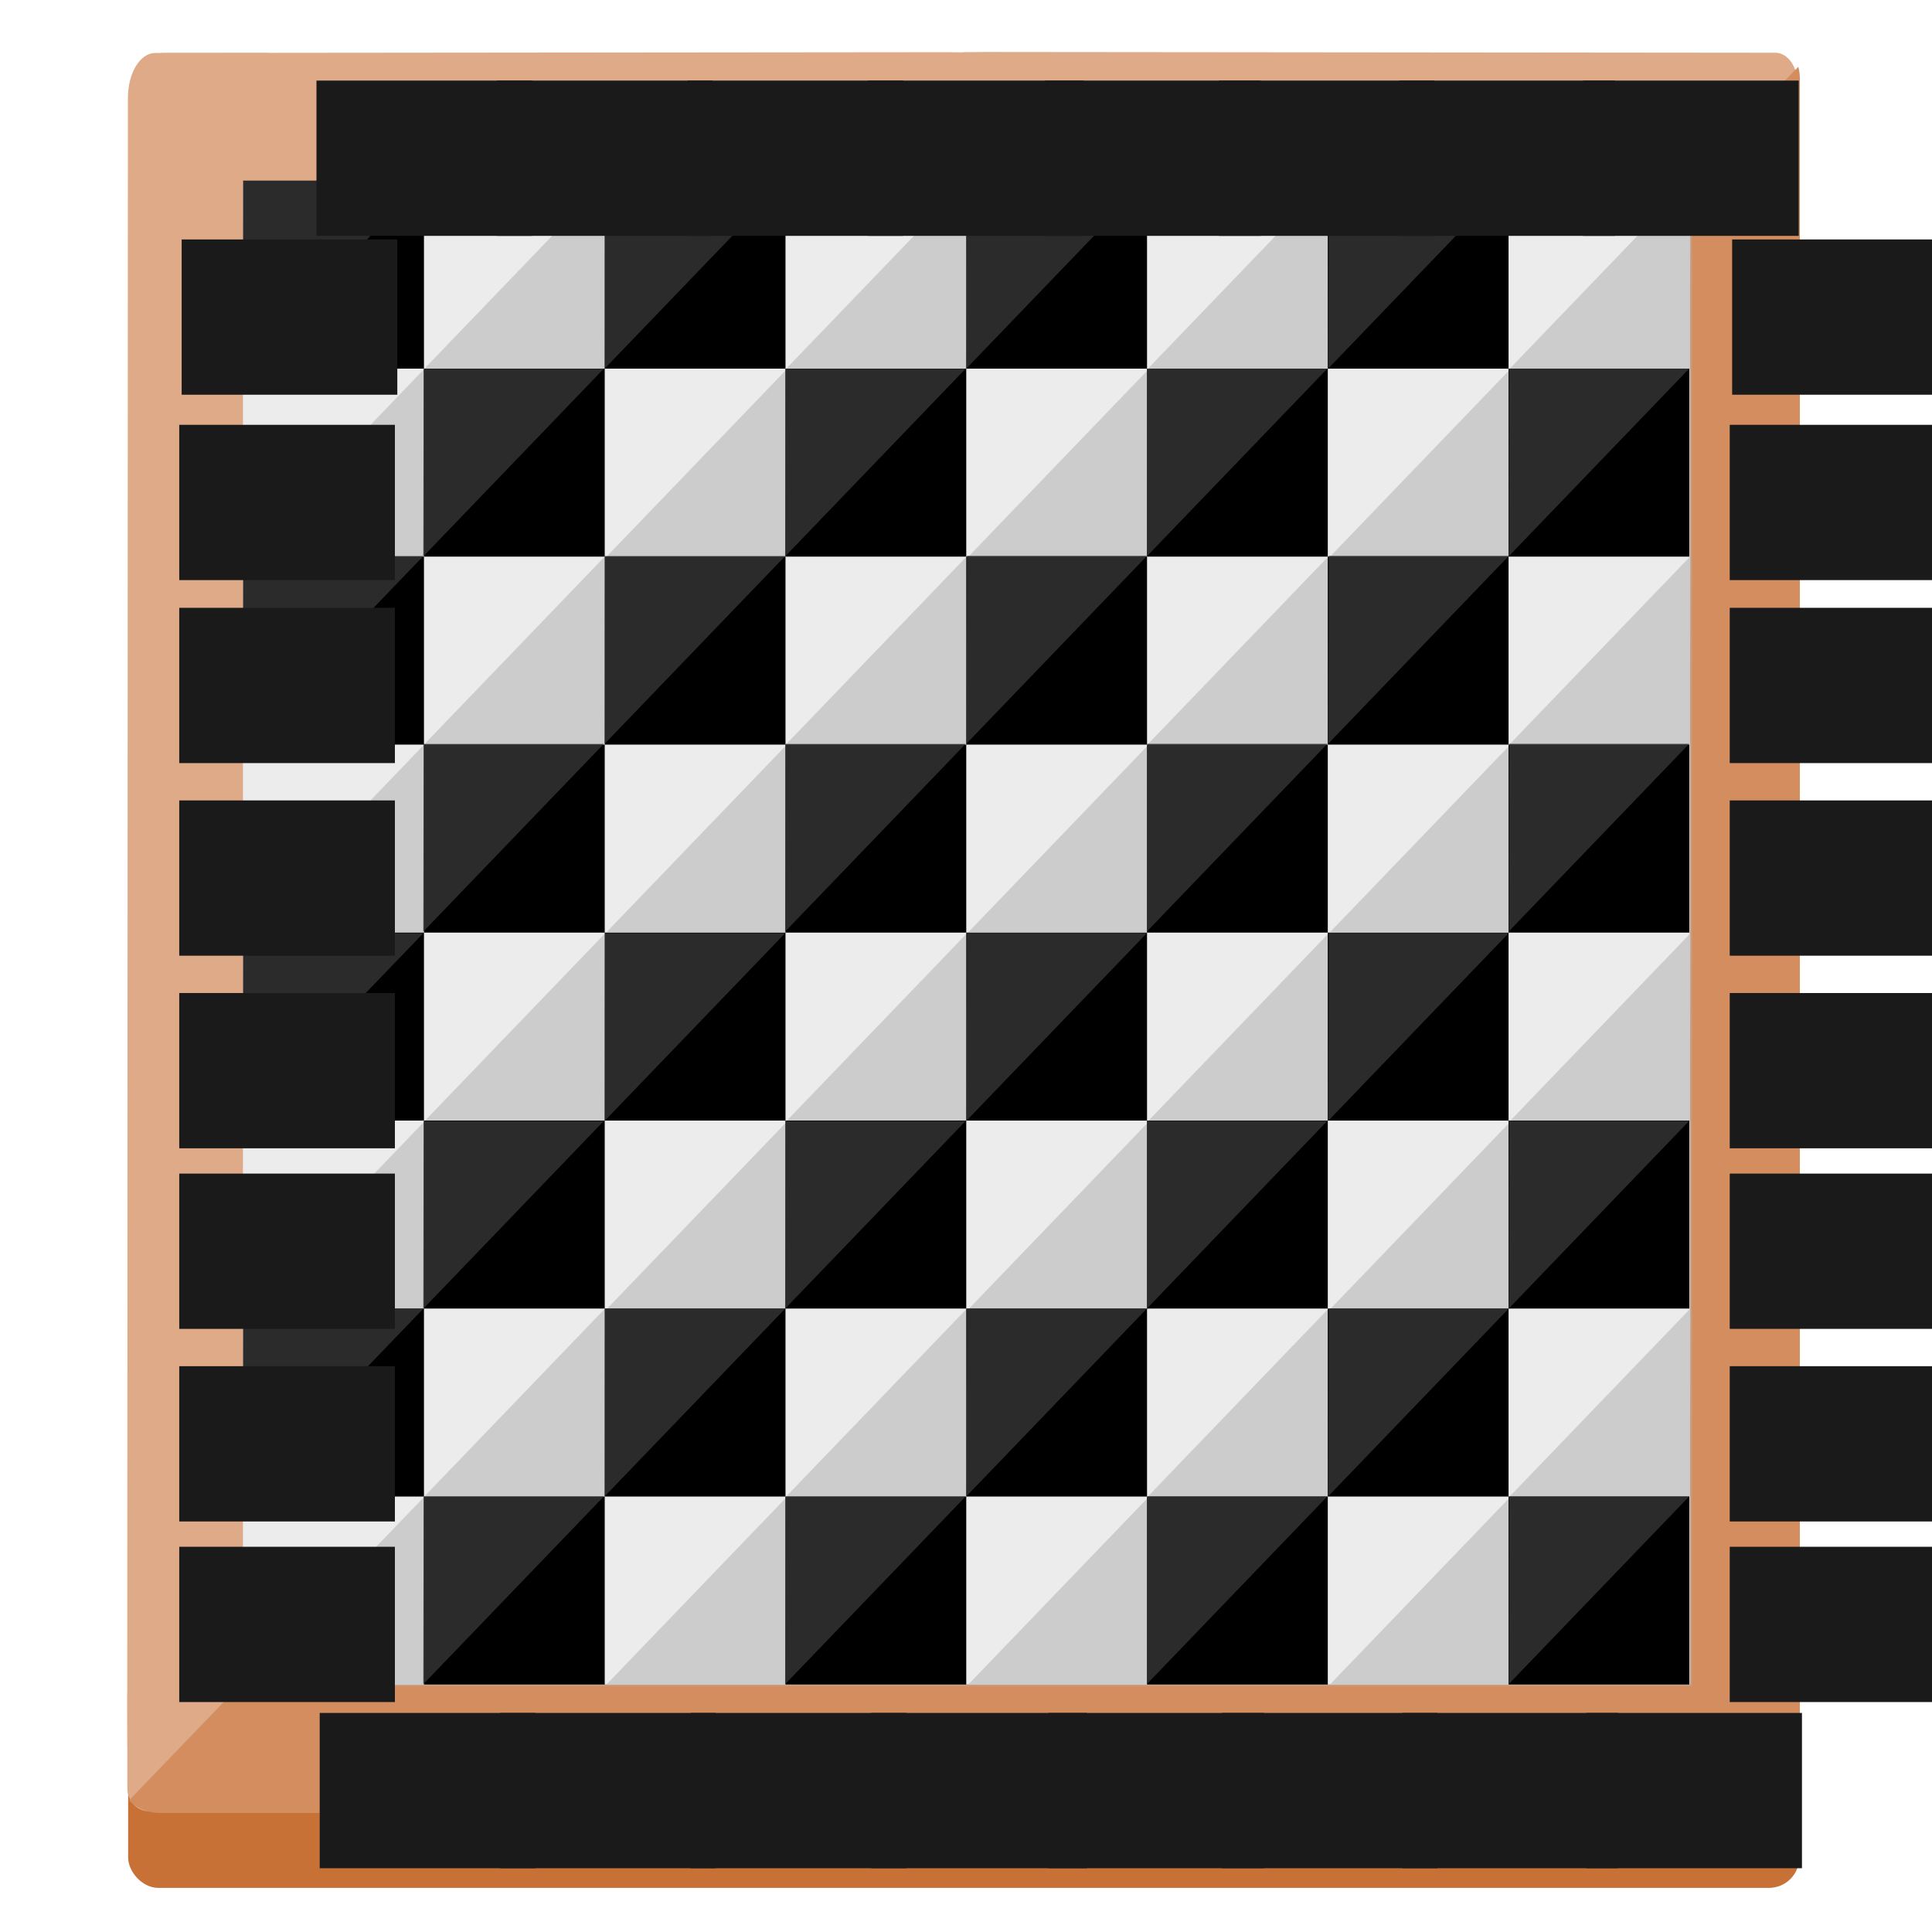 <?xml version="1.0" encoding="UTF-8" standalone="no"?>
<!-- Created with Inkscape (http://www.inkscape.org/) -->

<svg
   xmlns:dc="http://purl.org/dc/elements/1.1/"
   xmlns:cc="http://creativecommons.org/ns#"
   xmlns:rdf="http://www.w3.org/1999/02/22-rdf-syntax-ns#"
   xmlns:svg="http://www.w3.org/2000/svg"
   xmlns="http://www.w3.org/2000/svg"
   xmlns:sodipodi="http://sodipodi.sourceforge.net/DTD/sodipodi-0.dtd"
   xmlns:inkscape="http://www.inkscape.org/namespaces/inkscape"
   width="150"
   height="150"
   id="svg9788"
   version="1.1"
   inkscape:version="0.48.5 r10040"
   sodipodi:docname="New document 5">
  <defs
     id="defs9790">
    <filter
       color-interpolation-filters="sRGB"
       inkscape:label="Drop Shadow"
       id="filter26979">
      <feFlood
         flood-opacity="1"
         flood-color="rgb(83,22,21)"
         result="flood"
         id="feFlood26981" />
      <feComposite
         in="flood"
         in2="SourceGraphic"
         operator="in"
         result="composite1"
         id="feComposite26983" />
      <feGaussianBlur
         in="composite1"
         stdDeviation="17.6"
         result="blur"
         id="feGaussianBlur26985" />
      <feOffset
         dx="6"
         dy="6"
         result="offset"
         id="feOffset26987" />
      <feComposite
         in="SourceGraphic"
         in2="offset"
         operator="over"
         result="composite2"
         id="feComposite26989" />
    </filter>
  </defs>
  <sodipodi:namedview
     id="base"
     pagecolor="#ffffff"
     bordercolor="#666666"
     borderopacity="1.0"
     inkscape:pageopacity="0.0"
     inkscape:pageshadow="2"
     inkscape:zoom="3.7476659"
     inkscape:cx="115.37798"
     inkscape:cy="63.911602"
     inkscape:document-units="px"
     inkscape:current-layer="layer1"
     showgrid="false"
     inkscape:window-width="1920"
     inkscape:window-height="1001"
     inkscape:window-x="-9"
     inkscape:window-y="-9"
     inkscape:window-maximized="1" />
  <g
     inkscape:label="Layer 1"
     inkscape:groupmode="layer"
     id="layer1"
     transform="translate(0,-902.362)">
    <rect
       style="fill:#c87137;fill-opacity:1;stroke:none;display:inline"
       id="rect27088"
       width="129.747"
       height="11.91"
       x="9.949"
       y="1037.027"
       ry="2.354"
       inkscape:export-filename="/Users/admin/Google Drive/CastChess Receiver/UI items/board-full.png"
       inkscape:export-xdpi="150"
       inkscape:export-ydpi="150" />
    <rect
       style="fill:#d38d5f;fill-opacity:1;fill-rule:nonzero;stroke:none;display:inline"
       id="rect5137"
       width="112.317"
       height="11.438"
       x="18.855"
       y="1031.359"
       ry="2.216"
       inkscape:export-filename="/Users/admin/Google Drive/CastChess Receiver/UI items/board-full.png"
       inkscape:export-xdpi="150"
       inkscape:export-ydpi="150" />
    <rect
       style="fill:#c87137;fill-opacity:1;fill-rule:nonzero;stroke:none;display:inline"
       id="rect5167"
       width="112.308"
       height="1.378"
       x="18.854"
       y="1033.174"
       ry="0"
       inkscape:export-filename="/Users/admin/Google Drive/CastChess Receiver/UI items/board-full.png"
       inkscape:export-xdpi="150"
       inkscape:export-ydpi="150" />
    <path
       sodipodi:nodetypes="csscccssssc"
       inkscape:connector-curvature="0"
       id="path11018"
       d="m 20.912,909.961 -0.052,124.682 c -8.29e-4,1.932 0.527,3.488 -0.652,3.488 l -8.201,0 -2.115,-0.076 -0.013,-3.412 0.052,-124.682 c 0,-1.932 0.949,-3.488 2.128,-3.488 l 8.26,0 c 1.098,0 0.613,-0.063 0.602,1.869 z"
       style="fill:#deaa87;fill-opacity:1;fill-rule:nonzero;stroke:none;display:inline"
       inkscape:export-filename="/Users/admin/Google Drive/CastChess Receiver/UI items/board-full.png"
       inkscape:export-xdpi="150"
       inkscape:export-ydpi="150" />
    <path
       sodipodi:nodetypes="csscccssssc"
       inkscape:connector-curvature="0"
       id="path11020"
       d="m 11.563,1033.68 59.942,0.044 c 0.929,0 1.677,-0.447 1.677,0.552 l 0,6.952 -0.037,1.793 -1.64,0.011 -59.942,-0.044 c -0.929,0 -1.677,-0.804 -1.677,-1.804 l 0,-7.002 c 0,-0.93 -0.03,-0.52 0.899,-0.51 z"
       style="fill:#deaa87;fill-opacity:1;fill-rule:nonzero;stroke:none;display:inline"
       inkscape:export-filename="/Users/admin/Google Drive/CastChess Receiver/UI items/board-full.png"
       inkscape:export-xdpi="150"
       inkscape:export-ydpi="150" />
    <g
       transform="matrix(0.138,0,0,0.138,-59.115,903.453)"
       style="display:inline"
       id="g7026">
      <path
         inkscape:export-ydpi="150"
         inkscape:export-xdpi="150"
         inkscape:export-filename="/Users/admin/Google Drive/CastChess Receiver/UI items/board-full.png"
         sodipodi:nodetypes="csscccssssc"
         inkscape:connector-curvature="0"
         id="rect5139"
         d="m 1427.21,111.327 -444.46,-0.426 c -6.888,-0.008 -12.434,4.297 -12.434,-5.316 l 0,-66.884 0.273,-17.25 12.161,-0.104 444.46,0.426 c 6.888,0 12.434,7.739 12.434,17.353 l 0,67.366 c 0,8.953 0.225,5.002 -6.663,4.911 z"
         style="fill:#deaa87;fill-opacity:1;fill-rule:nonzero;stroke:none;display:inline" />
      <path
         inkscape:export-ydpi="150"
         inkscape:export-xdpi="150"
         inkscape:export-filename="/Users/admin/Google Drive/CastChess Receiver/UI items/board-full.png"
         sodipodi:nodetypes="csscccssssc"
         inkscape:connector-curvature="0"
         id="path11022"
         d="m 520.407,111.85 438.907,-0.428 c 6.802,-0.007 12.279,4.317 12.279,-5.341 l 0,-67.195 -0.269,-17.33 -12.009,-0.104 -438.907,0.428 c -6.802,0 -12.278,7.775 -12.278,17.434 l 0,67.679 c 0,8.995 -0.222,5.025 6.58,4.934 z"
         style="fill:#deaa87;fill-opacity:1;fill-rule:nonzero;stroke:none;display:inline" />
    </g>
    <rect
       style="fill:#deaa87;fill-opacity:1;stroke:none;display:inline"
       id="rect7031"
       width="112.635"
       height="116.381"
       x="20.054"
       y="918.042"
       ry="0"
       rx="0" />
    <path
       style="fill:#d38d5f;fill-opacity:1;fill-rule:nonzero;stroke:none;display:inline"
       d="M 139.619,907.547 10.016,1042.144 c 0.615,0.605 1.458,0.977 2.391,0.977 l 123.92,0 c 1.891,0 3.413,-1.527 3.413,-3.423 l 0,-131.243 c 0,-0.315 -0.043,-0.619 -0.121,-0.908 z"
       id="rect7150"
       inkscape:connector-curvature="0"
       inkscape:export-filename="/Users/admin/Google Drive/CastChess Receiver/UI items/board-full.png"
       inkscape:export-xdpi="150"
       inkscape:export-ydpi="150" />
    <rect
       style="opacity:0.703;fill:#b3b3b3;fill-opacity:0.847;stroke:none;display:inline;filter:url(#filter26979)"
       id="rect26977"
       width="807.78"
       height="840.254"
       x="-329.173"
       y="563.994"
       inkscape:export-filename="/Users/admin/Google Drive/CastChess Receiver/UI items/board-only.png"
       inkscape:export-xdpi="150"
       inkscape:export-ydpi="150"
       transform="matrix(0.138,0,0,0.138,64.495,838.657)" />
    <g
       style="display:inline"
       id="g4395"
       transform="matrix(14.061,0,0,14.595,18.79,916.491)"
       inkscape:export-filename="/Users/admin/Google Drive/CastChess Receiver/UI items/board-only.png"
       inkscape:export-xdpi="150"
       inkscape:export-ydpi="150">
      <rect
         id="rect4385"
         height="7.993"
         width="7.989"
         y="-0.001"
         x="0.005"
         style="fill:#ececec" />
    </g>
    <path
       style="fill:#cccccc;fill-opacity:1;stroke:none;display:inline"
       d="m 46.958,916.417 -14.008,14.568 13.983,0 z"
       id="path4754-2"
       inkscape:connector-curvature="0"
       inkscape:export-filename="/Users/admin/Google Drive/CastChess Receiver/UI items/board-only.png"
       inkscape:export-xdpi="150"
       inkscape:export-ydpi="150" />
    <path
       inkscape:connector-curvature="0"
       id="path4756-4"
       d="m 75.051,916.417 -14.008,14.568 13.983,0 z"
       style="fill:#cccccc;fill-opacity:1;stroke:none;display:inline"
       inkscape:export-filename="/Users/admin/Google Drive/CastChess Receiver/UI items/board-only.png"
       inkscape:export-xdpi="150"
       inkscape:export-ydpi="150" />
    <path
       inkscape:connector-curvature="0"
       id="path4758-9"
       d="m 103.144,916.402 -14.008,14.568 13.983,0 z"
       style="fill:#cccccc;fill-opacity:1;stroke:none;display:inline"
       inkscape:export-filename="/Users/admin/Google Drive/CastChess Receiver/UI items/board-only.png"
       inkscape:export-xdpi="150"
       inkscape:export-ydpi="150" />
    <path
       style="fill:#cccccc;fill-opacity:1;stroke:none;display:inline"
       d="m 131.237,916.402 -14.008,14.568 13.983,0 z"
       id="path4760-0"
       inkscape:connector-curvature="0"
       inkscape:export-filename="/Users/admin/Google Drive/CastChess Receiver/UI items/board-only.png"
       inkscape:export-xdpi="150"
       inkscape:export-ydpi="150" />
    <path
       inkscape:connector-curvature="0"
       id="path4762-4"
       d="m 46.958,945.57 -14.008,14.568 13.983,0 z"
       style="fill:#cccccc;fill-opacity:1;stroke:none;display:inline"
       inkscape:export-filename="/Users/admin/Google Drive/CastChess Receiver/UI items/board-only.png"
       inkscape:export-xdpi="150"
       inkscape:export-ydpi="150" />
    <path
       style="fill:#cccccc;fill-opacity:1;stroke:none;display:inline"
       d="m 75.051,945.57 -14.008,14.568 13.983,0 z"
       id="path4764-4"
       inkscape:connector-curvature="0"
       inkscape:export-filename="/Users/admin/Google Drive/CastChess Receiver/UI items/board-only.png"
       inkscape:export-xdpi="150"
       inkscape:export-ydpi="150" />
    <path
       style="fill:#cccccc;fill-opacity:1;stroke:none;display:inline"
       d="m 103.144,945.555 -14.008,14.568 13.983,0 z"
       id="path4766-9"
       inkscape:connector-curvature="0"
       inkscape:export-filename="/Users/admin/Google Drive/CastChess Receiver/UI items/board-only.png"
       inkscape:export-xdpi="150"
       inkscape:export-ydpi="150" />
    <path
       inkscape:connector-curvature="0"
       id="path4768-8"
       d="m 131.237,945.555 -14.008,14.568 13.983,0 z"
       style="fill:#cccccc;fill-opacity:1;stroke:none;display:inline"
       inkscape:export-filename="/Users/admin/Google Drive/CastChess Receiver/UI items/board-only.png"
       inkscape:export-xdpi="150"
       inkscape:export-ydpi="150" />
    <path
       style="fill:#cccccc;fill-opacity:1;stroke:none;display:inline"
       d="m 46.958,974.848 -14.008,14.568 13.983,0 z"
       id="path4770-5"
       inkscape:connector-curvature="0"
       inkscape:export-filename="/Users/admin/Google Drive/CastChess Receiver/UI items/board-only.png"
       inkscape:export-xdpi="150"
       inkscape:export-ydpi="150" />
    <path
       inkscape:connector-curvature="0"
       id="path4772-3"
       d="m 75.051,974.848 -14.008,14.568 13.983,0 z"
       style="fill:#cccccc;fill-opacity:1;stroke:none;display:inline"
       inkscape:export-filename="/Users/admin/Google Drive/CastChess Receiver/UI items/board-only.png"
       inkscape:export-xdpi="150"
       inkscape:export-ydpi="150" />
    <path
       inkscape:connector-curvature="0"
       id="path4774-2"
       d="m 103.144,974.833 -14.008,14.568 13.983,0 z"
       style="fill:#cccccc;fill-opacity:1;stroke:none;display:inline"
       inkscape:export-filename="/Users/admin/Google Drive/CastChess Receiver/UI items/board-only.png"
       inkscape:export-xdpi="150"
       inkscape:export-ydpi="150" />
    <path
       style="fill:#cccccc;fill-opacity:1;stroke:none;display:inline"
       d="m 131.237,974.833 -14.008,14.568 13.983,0 z"
       id="path4776-3"
       inkscape:connector-curvature="0"
       inkscape:export-filename="/Users/admin/Google Drive/CastChess Receiver/UI items/board-only.png"
       inkscape:export-xdpi="150"
       inkscape:export-ydpi="150" />
    <path
       inkscape:connector-curvature="0"
       id="path4778-0"
       d="m 46.958,1003.977 -14.008,14.568 13.983,0 z"
       style="fill:#cccccc;fill-opacity:1;stroke:none;display:inline"
       inkscape:export-filename="/Users/admin/Google Drive/CastChess Receiver/UI items/board-only.png"
       inkscape:export-xdpi="150"
       inkscape:export-ydpi="150" />
    <path
       style="fill:#cccccc;fill-opacity:1;stroke:none;display:inline"
       d="m 75.051,1003.977 -14.008,14.568 13.983,0 z"
       id="path4780-1"
       inkscape:connector-curvature="0"
       inkscape:export-filename="/Users/admin/Google Drive/CastChess Receiver/UI items/board-only.png"
       inkscape:export-xdpi="150"
       inkscape:export-ydpi="150" />
    <path
       style="fill:#cccccc;fill-opacity:1;stroke:none;display:inline"
       d="m 103.144,1003.962 -14.008,14.568 13.983,0 z"
       id="path4782-7"
       inkscape:connector-curvature="0"
       inkscape:export-filename="/Users/admin/Google Drive/CastChess Receiver/UI items/board-only.png"
       inkscape:export-xdpi="150"
       inkscape:export-ydpi="150" />
    <path
       inkscape:connector-curvature="0"
       id="path4784-1"
       d="m 131.237,1003.962 -14.008,14.568 13.983,0 z"
       style="fill:#cccccc;fill-opacity:1;stroke:none;display:inline"
       inkscape:export-filename="/Users/admin/Google Drive/CastChess Receiver/UI items/board-only.png"
       inkscape:export-xdpi="150"
       inkscape:export-ydpi="150" />
    <path
       inkscape:connector-curvature="0"
       id="path4786-9"
       d="m 61.105,931.007 -14.008,14.568 13.983,0 z"
       style="fill:#cccccc;fill-opacity:1;stroke:none;display:inline"
       inkscape:export-filename="/Users/admin/Google Drive/CastChess Receiver/UI items/board-only.png"
       inkscape:export-xdpi="150"
       inkscape:export-ydpi="150" />
    <path
       style="fill:#cccccc;fill-opacity:1;stroke:none;display:inline"
       d="m 89.198,931.007 -14.008,14.568 13.983,0 z"
       id="path4788-8"
       inkscape:connector-curvature="0"
       inkscape:export-filename="/Users/admin/Google Drive/CastChess Receiver/UI items/board-only.png"
       inkscape:export-xdpi="150"
       inkscape:export-ydpi="150" />
    <path
       style="fill:#cccccc;fill-opacity:1;stroke:none;display:inline"
       d="m 117.291,930.991 -14.008,14.568 13.983,0 z"
       id="path4790-8"
       inkscape:connector-curvature="0"
       inkscape:export-filename="/Users/admin/Google Drive/CastChess Receiver/UI items/board-only.png"
       inkscape:export-xdpi="150"
       inkscape:export-ydpi="150" />
    <path
       inkscape:connector-curvature="0"
       id="path4792-3"
       d="m 32.911,931.04 -14.008,14.568 13.983,0 z"
       style="fill:#cccccc;fill-opacity:1;stroke:none;display:inline"
       inkscape:export-filename="/Users/admin/Google Drive/CastChess Receiver/UI items/board-only.png"
       inkscape:export-xdpi="150"
       inkscape:export-ydpi="150" />
    <path
       style="fill:#cccccc;fill-opacity:1;stroke:none;display:inline"
       d="m 61.105,960.16 -14.008,14.568 13.983,0 z"
       id="path4794-2"
       inkscape:connector-curvature="0"
       inkscape:export-filename="/Users/admin/Google Drive/CastChess Receiver/UI items/board-only.png"
       inkscape:export-xdpi="150"
       inkscape:export-ydpi="150" />
    <path
       inkscape:connector-curvature="0"
       id="path4796-9"
       d="m 89.198,960.16 -14.008,14.568 13.983,0 z"
       style="fill:#cccccc;fill-opacity:1;stroke:none;display:inline"
       inkscape:export-filename="/Users/admin/Google Drive/CastChess Receiver/UI items/board-only.png"
       inkscape:export-xdpi="150"
       inkscape:export-ydpi="150" />
    <path
       inkscape:connector-curvature="0"
       id="path4798-3"
       d="m 117.291,960.144 -14.008,14.568 13.983,0 z"
       style="fill:#cccccc;fill-opacity:1;stroke:none;display:inline"
       inkscape:export-filename="/Users/admin/Google Drive/CastChess Receiver/UI items/board-only.png"
       inkscape:export-xdpi="150"
       inkscape:export-ydpi="150" />
    <path
       style="fill:#cccccc;fill-opacity:1;stroke:none;display:inline"
       d="m 32.911,960.193 -14.008,14.568 13.983,0 z"
       id="path4800-3"
       inkscape:connector-curvature="0"
       inkscape:export-filename="/Users/admin/Google Drive/CastChess Receiver/UI items/board-only.png"
       inkscape:export-xdpi="150"
       inkscape:export-ydpi="150" />
    <path
       inkscape:connector-curvature="0"
       id="path4802-2"
       d="m 61.105,989.438 -14.008,14.568 13.983,0 z"
       style="fill:#cccccc;fill-opacity:1;stroke:none;display:inline"
       inkscape:export-filename="/Users/admin/Google Drive/CastChess Receiver/UI items/board-only.png"
       inkscape:export-xdpi="150"
       inkscape:export-ydpi="150" />
    <path
       style="fill:#cccccc;fill-opacity:1;stroke:none;display:inline"
       d="m 89.198,989.438 -14.008,14.568 13.983,0 z"
       id="path4804-8"
       inkscape:connector-curvature="0"
       inkscape:export-filename="/Users/admin/Google Drive/CastChess Receiver/UI items/board-only.png"
       inkscape:export-xdpi="150"
       inkscape:export-ydpi="150" />
    <path
       style="fill:#cccccc;fill-opacity:1;stroke:none;display:inline"
       d="m 117.291,989.422 -14.008,14.568 13.983,0 z"
       id="path4806-3"
       inkscape:connector-curvature="0"
       inkscape:export-filename="/Users/admin/Google Drive/CastChess Receiver/UI items/board-only.png"
       inkscape:export-xdpi="150"
       inkscape:export-ydpi="150" />
    <path
       inkscape:connector-curvature="0"
       id="path4808-4"
       d="m 32.911,989.471 -14.008,14.568 13.983,0 z"
       style="fill:#cccccc;fill-opacity:1;stroke:none;display:inline"
       inkscape:export-filename="/Users/admin/Google Drive/CastChess Receiver/UI items/board-only.png"
       inkscape:export-xdpi="150"
       inkscape:export-ydpi="150" />
    <path
       style="fill:#cccccc;fill-opacity:1;stroke:none;display:inline"
       d="m 61.105,1018.567 -14.008,14.568 13.983,0 z"
       id="path4810-0"
       inkscape:connector-curvature="0"
       inkscape:export-filename="/Users/admin/Google Drive/CastChess Receiver/UI items/board-only.png"
       inkscape:export-xdpi="150"
       inkscape:export-ydpi="150" />
    <path
       inkscape:connector-curvature="0"
       id="path4812-2"
       d="m 89.198,1018.567 -14.008,14.568 13.983,0 z"
       style="fill:#cccccc;fill-opacity:1;stroke:none;display:inline"
       inkscape:export-filename="/Users/admin/Google Drive/CastChess Receiver/UI items/board-only.png"
       inkscape:export-xdpi="150"
       inkscape:export-ydpi="150" />
    <path
       inkscape:connector-curvature="0"
       id="path4814-0"
       d="m 117.291,1018.551 -14.008,14.568 13.983,0 z"
       style="fill:#cccccc;fill-opacity:1;stroke:none;display:inline"
       inkscape:export-filename="/Users/admin/Google Drive/CastChess Receiver/UI items/board-only.png"
       inkscape:export-xdpi="150"
       inkscape:export-ydpi="150" />
    <path
       style="fill:#cccccc;fill-opacity:1;stroke:none;display:inline"
       d="m 32.911,1018.6 -14.008,14.568 13.983,0 z"
       id="path4816-1"
       inkscape:connector-curvature="0"
       inkscape:export-filename="/Users/admin/Google Drive/CastChess Receiver/UI items/board-only.png"
       inkscape:export-xdpi="150"
       inkscape:export-ydpi="150" />
    <path
       id="path4387"
       d="m 18.883,916.388 112.274,0 0,14.595 -112.274,0 z m 0,29.19 112.274,0 0,14.595 -112.274,0 z m 0,29.19 112.274,0 0,14.595 -112.274,0 z m 0,29.19 112.274,0 0,14.595 -112.274,0 z m 14.034,-87.571 0,116.761 14.034,0 0,-116.761 z m 28.069,0 0,116.761 14.034,0 0,-116.761 z m 28.069,0 0,116.761 14.034,0 0,-116.761 z m 28.069,0 0,116.761 14.034,0 0,-116.761 z"
       inkscape:connector-curvature="0"
       style="fill:#000000;display:inline"
       inkscape:export-filename="/Users/admin/Google Drive/CastChess Receiver/UI items/board-only.png"
       inkscape:export-xdpi="150"
       inkscape:export-ydpi="150" />
    <path
       style="fill:#333333;fill-opacity:0.847;stroke:none;display:inline"
       d="m 117.144,1033.107 14.008,-14.568 -13.983,0 z"
       id="path4754"
       inkscape:connector-curvature="0"
       inkscape:export-filename="/Users/admin/Google Drive/CastChess Receiver/UI items/board-only.png"
       inkscape:export-xdpi="150"
       inkscape:export-ydpi="150" />
    <path
       inkscape:connector-curvature="0"
       id="path4756"
       d="m 89.051,1033.107 14.008,-14.568 -13.983,0 z"
       style="fill:#333333;fill-opacity:0.847;stroke:none;display:inline"
       inkscape:export-filename="/Users/admin/Google Drive/CastChess Receiver/UI items/board-only.png"
       inkscape:export-xdpi="150"
       inkscape:export-ydpi="150" />
    <path
       inkscape:connector-curvature="0"
       id="path4758"
       d="m 60.958,1033.122 14.008,-14.568 -13.983,0 z"
       style="fill:#333333;fill-opacity:0.847;stroke:none;display:inline"
       inkscape:export-filename="/Users/admin/Google Drive/CastChess Receiver/UI items/board-only.png"
       inkscape:export-xdpi="150"
       inkscape:export-ydpi="150" />
    <path
       style="fill:#333333;fill-opacity:0.847;stroke:none;display:inline"
       d="m 32.865,1033.122 14.008,-14.568 -13.983,0 z"
       id="path4760"
       inkscape:connector-curvature="0"
       inkscape:export-filename="/Users/admin/Google Drive/CastChess Receiver/UI items/board-only.png"
       inkscape:export-xdpi="150"
       inkscape:export-ydpi="150" />
    <path
       inkscape:connector-curvature="0"
       id="path4762"
       d="m 117.144,1003.953 14.008,-14.568 -13.983,0 z"
       style="fill:#333333;fill-opacity:0.847;stroke:none;display:inline"
       inkscape:export-filename="/Users/admin/Google Drive/CastChess Receiver/UI items/board-only.png"
       inkscape:export-xdpi="150"
       inkscape:export-ydpi="150" />
    <path
       style="fill:#333333;fill-opacity:0.847;stroke:none;display:inline"
       d="m 89.051,1003.953 14.008,-14.568 -13.983,0 z"
       id="path4764"
       inkscape:connector-curvature="0"
       inkscape:export-filename="/Users/admin/Google Drive/CastChess Receiver/UI items/board-only.png"
       inkscape:export-xdpi="150"
       inkscape:export-ydpi="150" />
    <path
       style="fill:#333333;fill-opacity:0.847;stroke:none;display:inline"
       d="m 60.958,1003.969 14.008,-14.568 -13.983,0 z"
       id="path4766"
       inkscape:connector-curvature="0"
       inkscape:export-filename="/Users/admin/Google Drive/CastChess Receiver/UI items/board-only.png"
       inkscape:export-xdpi="150"
       inkscape:export-ydpi="150" />
    <path
       inkscape:connector-curvature="0"
       id="path4768"
       d="m 32.865,1003.969 14.008,-14.568 -13.983,0 z"
       style="fill:#333333;fill-opacity:0.847;stroke:none;display:inline"
       inkscape:export-filename="/Users/admin/Google Drive/CastChess Receiver/UI items/board-only.png"
       inkscape:export-xdpi="150"
       inkscape:export-ydpi="150" />
    <path
       style="fill:#333333;fill-opacity:0.847;stroke:none;display:inline"
       d="m 117.144,974.676 14.008,-14.568 -13.983,0 z"
       id="path4770"
       inkscape:connector-curvature="0"
       inkscape:export-filename="/Users/admin/Google Drive/CastChess Receiver/UI items/board-only.png"
       inkscape:export-xdpi="150"
       inkscape:export-ydpi="150" />
    <path
       inkscape:connector-curvature="0"
       id="path4772"
       d="m 89.051,974.676 14.008,-14.568 -13.983,0 z"
       style="fill:#333333;fill-opacity:0.847;stroke:none;display:inline"
       inkscape:export-filename="/Users/admin/Google Drive/CastChess Receiver/UI items/board-only.png"
       inkscape:export-xdpi="150"
       inkscape:export-ydpi="150" />
    <path
       inkscape:connector-curvature="0"
       id="path4774"
       d="m 60.958,974.691 14.008,-14.568 -13.983,0 z"
       style="fill:#333333;fill-opacity:0.847;stroke:none;display:inline"
       inkscape:export-filename="/Users/admin/Google Drive/CastChess Receiver/UI items/board-only.png"
       inkscape:export-xdpi="150"
       inkscape:export-ydpi="150" />
    <path
       style="fill:#333333;fill-opacity:0.847;stroke:none;display:inline"
       d="m 32.865,974.691 14.008,-14.568 -13.983,0 z"
       id="path4776"
       inkscape:connector-curvature="0"
       inkscape:export-filename="/Users/admin/Google Drive/CastChess Receiver/UI items/board-only.png"
       inkscape:export-xdpi="150"
       inkscape:export-ydpi="150" />
    <path
       inkscape:connector-curvature="0"
       id="path4778"
       d="m 117.144,945.546 14.008,-14.568 -13.983,0 z"
       style="fill:#333333;fill-opacity:0.847;stroke:none;display:inline"
       inkscape:export-filename="/Users/admin/Google Drive/CastChess Receiver/UI items/board-only.png"
       inkscape:export-xdpi="150"
       inkscape:export-ydpi="150" />
    <path
       style="fill:#333333;fill-opacity:0.847;stroke:none;display:inline"
       d="m 89.051,945.546 14.008,-14.568 -13.983,0 z"
       id="path4780"
       inkscape:connector-curvature="0"
       inkscape:export-filename="/Users/admin/Google Drive/CastChess Receiver/UI items/board-only.png"
       inkscape:export-xdpi="150"
       inkscape:export-ydpi="150" />
    <path
       style="fill:#333333;fill-opacity:0.847;stroke:none;display:inline"
       d="m 60.958,945.562 14.008,-14.568 -13.983,0 z"
       id="path4782"
       inkscape:connector-curvature="0"
       inkscape:export-filename="/Users/admin/Google Drive/CastChess Receiver/UI items/board-only.png"
       inkscape:export-xdpi="150"
       inkscape:export-ydpi="150" />
    <path
       inkscape:connector-curvature="0"
       id="path4784"
       d="m 32.865,945.562 14.008,-14.568 -13.983,0 z"
       style="fill:#333333;fill-opacity:0.847;stroke:none;display:inline"
       inkscape:export-filename="/Users/admin/Google Drive/CastChess Receiver/UI items/board-only.png"
       inkscape:export-xdpi="150"
       inkscape:export-ydpi="150" />
    <path
       inkscape:connector-curvature="0"
       id="path4786"
       d="m 103.14,1018.517 14.008,-14.568 -13.983,0 z"
       style="fill:#333333;fill-opacity:0.847;stroke:none;display:inline"
       inkscape:export-filename="/Users/admin/Google Drive/CastChess Receiver/UI items/board-only.png"
       inkscape:export-xdpi="150"
       inkscape:export-ydpi="150" />
    <path
       style="fill:#333333;fill-opacity:0.847;stroke:none;display:inline"
       d="m 75.047,1018.517 14.008,-14.568 -13.983,0 z"
       id="path4788"
       inkscape:connector-curvature="0"
       inkscape:export-filename="/Users/admin/Google Drive/CastChess Receiver/UI items/board-only.png"
       inkscape:export-xdpi="150"
       inkscape:export-ydpi="150" />
    <path
       style="fill:#333333;fill-opacity:0.847;stroke:none;display:inline"
       d="m 46.954,1018.533 14.008,-14.568 -13.983,0 z"
       id="path4790"
       inkscape:connector-curvature="0"
       inkscape:export-filename="/Users/admin/Google Drive/CastChess Receiver/UI items/board-only.png"
       inkscape:export-xdpi="150"
       inkscape:export-ydpi="150" />
    <path
       inkscape:connector-curvature="0"
       id="path4792"
       d="m 18.861,1018.533 14.008,-14.568 -13.983,0 z"
       style="fill:#333333;fill-opacity:0.847;stroke:none;display:inline"
       inkscape:export-filename="/Users/admin/Google Drive/CastChess Receiver/UI items/board-only.png"
       inkscape:export-xdpi="150"
       inkscape:export-ydpi="150" />
    <path
       style="fill:#333333;fill-opacity:0.847;stroke:none;display:inline"
       d="m 103.14,989.364 14.008,-14.568 -13.983,0 z"
       id="path4794"
       inkscape:connector-curvature="0"
       inkscape:export-filename="/Users/admin/Google Drive/CastChess Receiver/UI items/board-only.png"
       inkscape:export-xdpi="150"
       inkscape:export-ydpi="150" />
    <path
       inkscape:connector-curvature="0"
       id="path4796"
       d="m 75.047,989.364 14.008,-14.568 -13.983,0 z"
       style="fill:#333333;fill-opacity:0.847;stroke:none;display:inline"
       inkscape:export-filename="/Users/admin/Google Drive/CastChess Receiver/UI items/board-only.png"
       inkscape:export-xdpi="150"
       inkscape:export-ydpi="150" />
    <path
       inkscape:connector-curvature="0"
       id="path4798"
       d="m 46.954,989.379 14.008,-14.568 -13.983,0 z"
       style="fill:#333333;fill-opacity:0.847;stroke:none;display:inline"
       inkscape:export-filename="/Users/admin/Google Drive/CastChess Receiver/UI items/board-only.png"
       inkscape:export-xdpi="150"
       inkscape:export-ydpi="150" />
    <path
       style="fill:#333333;fill-opacity:0.847;stroke:none;display:inline"
       d="m 18.861,989.379 14.008,-14.568 -13.983,0 z"
       id="path4800"
       inkscape:connector-curvature="0"
       inkscape:export-filename="/Users/admin/Google Drive/CastChess Receiver/UI items/board-only.png"
       inkscape:export-xdpi="150"
       inkscape:export-ydpi="150" />
    <path
       inkscape:connector-curvature="0"
       id="path4802"
       d="m 103.14,960.086 14.008,-14.568 -13.983,0 z"
       style="fill:#333333;fill-opacity:0.847;stroke:none;display:inline"
       inkscape:export-filename="/Users/admin/Google Drive/CastChess Receiver/UI items/board-only.png"
       inkscape:export-xdpi="150"
       inkscape:export-ydpi="150" />
    <path
       style="fill:#333333;fill-opacity:0.847;stroke:none;display:inline"
       d="m 75.047,960.086 14.008,-14.568 -13.983,0 z"
       id="path4804"
       inkscape:connector-curvature="0"
       inkscape:export-filename="/Users/admin/Google Drive/CastChess Receiver/UI items/board-only.png"
       inkscape:export-xdpi="150"
       inkscape:export-ydpi="150" />
    <path
       style="fill:#333333;fill-opacity:0.847;stroke:none;display:inline"
       d="m 46.954,960.102 14.008,-14.568 -13.983,0 z"
       id="path4806"
       inkscape:connector-curvature="0"
       inkscape:export-filename="/Users/admin/Google Drive/CastChess Receiver/UI items/board-only.png"
       inkscape:export-xdpi="150"
       inkscape:export-ydpi="150" />
    <path
       inkscape:connector-curvature="0"
       id="path4808"
       d="m 18.861,960.102 14.008,-14.568 -13.983,0 z"
       style="fill:#333333;fill-opacity:0.847;stroke:none;display:inline"
       inkscape:export-filename="/Users/admin/Google Drive/CastChess Receiver/UI items/board-only.png"
       inkscape:export-xdpi="150"
       inkscape:export-ydpi="150" />
    <path
       style="fill:#333333;fill-opacity:0.847;stroke:none;display:inline"
       d="m 103.14,930.957 14.008,-14.568 -13.983,0 z"
       id="path4810"
       inkscape:connector-curvature="0"
       inkscape:export-filename="/Users/admin/Google Drive/CastChess Receiver/UI items/board-only.png"
       inkscape:export-xdpi="150"
       inkscape:export-ydpi="150" />
    <path
       inkscape:connector-curvature="0"
       id="path4812"
       d="m 75.047,930.957 14.008,-14.568 -13.983,0 z"
       style="fill:#333333;fill-opacity:0.847;stroke:none;display:inline"
       inkscape:export-filename="/Users/admin/Google Drive/CastChess Receiver/UI items/board-only.png"
       inkscape:export-xdpi="150"
       inkscape:export-ydpi="150" />
    <path
       inkscape:connector-curvature="0"
       id="path4814"
       d="m 46.954,930.972 14.008,-14.568 -13.983,0 z"
       style="fill:#333333;fill-opacity:0.847;stroke:none;display:inline"
       inkscape:export-filename="/Users/admin/Google Drive/CastChess Receiver/UI items/board-only.png"
       inkscape:export-xdpi="150"
       inkscape:export-ydpi="150" />
    <path
       style="fill:#333333;fill-opacity:0.847;stroke:none;display:inline"
       d="m 18.861,930.972 14.008,-14.568 -13.983,0 z"
       id="path4816"
       inkscape:connector-curvature="0"
       inkscape:export-filename="/Users/admin/Google Drive/CastChess Receiver/UI items/board-only.png"
       inkscape:export-xdpi="150"
       inkscape:export-ydpi="150" />
    <flowRoot
       xml:space="preserve"
       id="flowRoot6886"
       style="font-size:40px;font-style:normal;font-variant:normal;font-weight:normal;font-stretch:normal;line-height:125%;letter-spacing:0px;word-spacing:0px;fill:#1a1a1a;fill-opacity:1;stroke:none;display:inline;font-family:Times New Roman;-inkscape-font-specification:Times New Roman"
       transform="matrix(0.175,0,0,0.175,-328.378,861.602)"
       inkscape:export-filename="/Users/admin/Google Drive/CastChess Receiver/UI items/board-full.png"
       inkscape:export-xdpi="150"
       inkscape:export-ydpi="150"><flowRegion
         id="flowRegion6888"><rect
           id="rect6890"
           width="95.676"
           height="68.887"
           x="2016.854"
           y="268.666"
           style="fill:#1a1a1a;fill-opacity:1" /></flowRegion><flowPara
         id="flowPara6892"
         style="font-style:normal;font-variant:normal;font-weight:bold;font-stretch:normal;fill:#1a1a1a;fill-opacity:1;font-family:Akzidenz-Grotesk BQ BoldCnd;-inkscape-font-specification:Akzidenz-Grotesk BQ BoldCnd Bold">A</flowPara></flowRoot>    <flowRoot
       transform="matrix(0.175,0,0,0.175,-339.033,888.329)"
       style="font-size:40px;font-style:normal;font-variant:normal;font-weight:normal;font-stretch:normal;line-height:125%;letter-spacing:0px;word-spacing:0px;fill:#1a1a1a;fill-opacity:1;stroke:none;display:inline;font-family:Times New Roman;-inkscape-font-specification:Times New Roman"
       id="flowRoot6922"
       xml:space="preserve"
       inkscape:export-filename="/Users/admin/Google Drive/CastChess Receiver/UI items/board-full.png"
       inkscape:export-xdpi="150"
       inkscape:export-ydpi="150"><flowRegion
         id="flowRegion6924"><rect
           y="268.666"
           x="2016.854"
           height="68.887"
           width="95.676"
           id="rect6926"
           style="fill:#1a1a1a;fill-opacity:1" /></flowRegion><flowPara
         style="font-style:normal;font-variant:normal;font-weight:bold;font-stretch:normal;fill:#1a1a1a;fill-opacity:1;font-family:Akzidenz-Grotesk BQ BoldCnd;-inkscape-font-specification:Akzidenz-Grotesk BQ BoldCnd Bold"
         id="flowPara6928">7</flowPara></flowRoot>    <flowRoot
       xml:space="preserve"
       id="flowRoot6930"
       style="font-size:40px;font-style:normal;font-variant:normal;font-weight:normal;font-stretch:normal;line-height:125%;letter-spacing:0px;word-spacing:0px;fill:#1a1a1a;fill-opacity:1;stroke:none;display:inline;font-family:Times New Roman;-inkscape-font-specification:Times New Roman"
       transform="matrix(0.175,0,0,0.175,-338.846,873.936)"
       inkscape:export-filename="/Users/admin/Google Drive/CastChess Receiver/UI items/board-full.png"
       inkscape:export-xdpi="150"
       inkscape:export-ydpi="150"><flowRegion
         id="flowRegion6932"><rect
           style="fill:#1a1a1a;fill-opacity:1"
           id="rect6934"
           width="95.676"
           height="68.887"
           x="2016.854"
           y="268.666" /></flowRegion><flowPara
         id="flowPara6936"
         style="font-style:normal;font-variant:normal;font-weight:bold;font-stretch:normal;fill:#1a1a1a;fill-opacity:1;font-family:Akzidenz-Grotesk BQ BoldCnd;-inkscape-font-specification:Akzidenz-Grotesk BQ BoldCnd Bold">8</flowPara></flowRoot>    <flowRoot
       transform="matrix(0.175,0,0,0.175,-314.367,861.602)"
       style="font-size:40px;font-style:normal;font-variant:normal;font-weight:normal;font-stretch:normal;line-height:125%;letter-spacing:0px;word-spacing:0px;fill:#1a1a1a;fill-opacity:1;stroke:none;display:inline;font-family:Times New Roman;-inkscape-font-specification:Times New Roman"
       id="flowRoot6938"
       xml:space="preserve"
       inkscape:export-filename="/Users/admin/Google Drive/CastChess Receiver/UI items/board-full.png"
       inkscape:export-xdpi="150"
       inkscape:export-ydpi="150"><flowRegion
         id="flowRegion6940"><rect
           y="268.666"
           x="2016.854"
           height="68.887"
           width="95.676"
           id="rect6942"
           style="fill:#1a1a1a;fill-opacity:1" /></flowRegion><flowPara
         style="font-style:normal;font-variant:normal;font-weight:bold;font-stretch:normal;fill:#1a1a1a;fill-opacity:1;font-family:Akzidenz-Grotesk BQ BoldCnd;-inkscape-font-specification:Akzidenz-Grotesk BQ BoldCnd Bold"
         id="flowPara6944">B</flowPara><flowPara
         style="font-style:normal;font-variant:normal;font-weight:bold;font-stretch:normal;fill:#1a1a1a;fill-opacity:1;font-family:Akzidenz-Grotesk BQ BoldCnd;-inkscape-font-specification:Akzidenz-Grotesk BQ BoldCnd Bold"
         id="flowPara16686" /></flowRoot>    <flowRoot
       xml:space="preserve"
       id="flowRoot6946"
       style="font-size:40px;font-style:normal;font-variant:normal;font-weight:normal;font-stretch:normal;line-height:125%;letter-spacing:0px;word-spacing:0px;fill:#1a1a1a;fill-opacity:1;stroke:none;display:inline;font-family:Times New Roman;-inkscape-font-specification:Times New Roman"
       transform="matrix(0.175,0,0,0.175,-299.563,861.602)"
       inkscape:export-filename="/Users/admin/Google Drive/CastChess Receiver/UI items/board-full.png"
       inkscape:export-xdpi="150"
       inkscape:export-ydpi="150"><flowRegion
         id="flowRegion6948"><rect
           style="fill:#1a1a1a;fill-opacity:1"
           id="rect6950"
           width="95.676"
           height="68.887"
           x="2016.854"
           y="268.666" /></flowRegion><flowPara
         id="flowPara6952"
         style="font-style:normal;font-variant:normal;font-weight:bold;font-stretch:normal;fill:#1a1a1a;fill-opacity:1;font-family:Akzidenz-Grotesk BQ BoldCnd;-inkscape-font-specification:Akzidenz-Grotesk BQ BoldCnd Bold">C</flowPara></flowRoot>    <flowRoot
       transform="matrix(0.175,0,0,0.175,-285.553,861.602)"
       style="font-size:40px;font-style:normal;font-variant:normal;font-weight:normal;font-stretch:normal;line-height:125%;letter-spacing:0px;word-spacing:0px;fill:#1a1a1a;fill-opacity:1;stroke:none;display:inline;font-family:Times New Roman;-inkscape-font-specification:Times New Roman"
       id="flowRoot6954"
       xml:space="preserve"
       inkscape:export-filename="/Users/admin/Google Drive/CastChess Receiver/UI items/board-full.png"
       inkscape:export-xdpi="150"
       inkscape:export-ydpi="150"><flowRegion
         id="flowRegion6956"><rect
           y="268.666"
           x="2016.854"
           height="68.887"
           width="95.676"
           id="rect6958"
           style="fill:#1a1a1a;fill-opacity:1" /></flowRegion><flowPara
         style="font-style:normal;font-variant:normal;font-weight:bold;font-stretch:normal;fill:#1a1a1a;fill-opacity:1;font-family:Akzidenz-Grotesk BQ BoldCnd;-inkscape-font-specification:Akzidenz-Grotesk BQ BoldCnd Bold"
         id="flowPara6960">D</flowPara></flowRoot>    <flowRoot
       xml:space="preserve"
       id="flowRoot6962"
       style="font-size:40px;font-style:normal;font-variant:normal;font-weight:normal;font-stretch:normal;line-height:125%;letter-spacing:0px;word-spacing:0px;fill:#1a1a1a;fill-opacity:1;stroke:none;display:inline;font-family:Times New Roman;-inkscape-font-specification:Times New Roman"
       transform="matrix(0.175,0,0,0.175,-271.806,861.602)"
       inkscape:export-filename="/Users/admin/Google Drive/CastChess Receiver/UI items/board-full.png"
       inkscape:export-xdpi="150"
       inkscape:export-ydpi="150"><flowRegion
         id="flowRegion6964"><rect
           style="fill:#1a1a1a;fill-opacity:1"
           id="rect6966"
           width="95.676"
           height="68.887"
           x="2016.854"
           y="268.666" /></flowRegion><flowPara
         id="flowPara6968"
         style="font-style:normal;font-variant:normal;font-weight:bold;font-stretch:normal;fill:#1a1a1a;fill-opacity:1;font-family:Akzidenz-Grotesk BQ BoldCnd;-inkscape-font-specification:Akzidenz-Grotesk BQ BoldCnd Bold">E</flowPara></flowRoot>    <flowRoot
       transform="matrix(0.175,0,0,0.175,-258.324,861.602)"
       style="font-size:40px;font-style:normal;font-variant:normal;font-weight:normal;font-stretch:normal;line-height:125%;letter-spacing:0px;word-spacing:0px;fill:#1a1a1a;fill-opacity:1;stroke:none;display:inline;font-family:Times New Roman;-inkscape-font-specification:Times New Roman"
       id="flowRoot6970"
       xml:space="preserve"
       inkscape:export-filename="/Users/admin/Google Drive/CastChess Receiver/UI items/board-full.png"
       inkscape:export-xdpi="150"
       inkscape:export-ydpi="150"><flowRegion
         id="flowRegion6972"><rect
           y="268.666"
           x="2016.854"
           height="68.887"
           width="95.676"
           id="rect6974"
           style="fill:#1a1a1a;fill-opacity:1" /></flowRegion><flowPara
         style="font-style:normal;font-variant:normal;font-weight:bold;font-stretch:normal;fill:#1a1a1a;fill-opacity:1;font-family:Akzidenz-Grotesk BQ BoldCnd;-inkscape-font-specification:Akzidenz-Grotesk BQ BoldCnd Bold"
         id="flowPara6976">F</flowPara></flowRoot>    <flowRoot
       xml:space="preserve"
       id="flowRoot6978"
       style="font-size:40px;font-style:normal;font-variant:normal;font-weight:normal;font-stretch:normal;line-height:125%;letter-spacing:0px;word-spacing:0px;fill:#1a1a1a;fill-opacity:1;stroke:none;display:inline;font-family:Times New Roman;-inkscape-font-specification:Times New Roman"
       transform="matrix(0.175,0,0,0.175,-244.314,861.602)"
       inkscape:export-filename="/Users/admin/Google Drive/CastChess Receiver/UI items/board-full.png"
       inkscape:export-xdpi="150"
       inkscape:export-ydpi="150"><flowRegion
         id="flowRegion6980"><rect
           style="fill:#1a1a1a;fill-opacity:1"
           id="rect6982"
           width="95.676"
           height="68.887"
           x="2016.854"
           y="268.666" /></flowRegion><flowPara
         id="flowPara6984"
         style="font-style:normal;font-variant:normal;font-weight:bold;font-stretch:normal;fill:#1a1a1a;fill-opacity:1;font-family:Akzidenz-Grotesk BQ BoldCnd;-inkscape-font-specification:Akzidenz-Grotesk BQ BoldCnd Bold">G</flowPara></flowRoot>    <flowRoot
       transform="matrix(0.175,0,0,0.175,-230.039,861.602)"
       style="font-size:40px;font-style:normal;font-variant:normal;font-weight:normal;font-stretch:normal;line-height:125%;letter-spacing:0px;word-spacing:0px;fill:#1a1a1a;fill-opacity:1;stroke:none;display:inline;font-family:Times New Roman;-inkscape-font-specification:Times New Roman"
       id="flowRoot6986"
       xml:space="preserve"
       inkscape:export-filename="/Users/admin/Google Drive/CastChess Receiver/UI items/board-full.png"
       inkscape:export-xdpi="150"
       inkscape:export-ydpi="150"><flowRegion
         id="flowRegion6988"><rect
           y="268.666"
           x="2016.854"
           height="68.887"
           width="95.676"
           id="rect6990"
           style="fill:#1a1a1a;fill-opacity:1" /></flowRegion><flowPara
         style="font-style:normal;font-variant:normal;font-weight:bold;font-stretch:normal;fill:#1a1a1a;fill-opacity:1;font-family:Akzidenz-Grotesk BQ BoldCnd;-inkscape-font-specification:Akzidenz-Grotesk BQ BoldCnd Bold"
         id="flowPara6992">H</flowPara></flowRoot>    <flowRoot
       xml:space="preserve"
       id="flowRoot6994"
       style="font-size:40px;font-style:normal;font-variant:normal;font-weight:normal;font-stretch:normal;line-height:125%;letter-spacing:0px;word-spacing:0px;fill:#1a1a1a;fill-opacity:1;stroke:none;display:inline;font-family:Times New Roman;-inkscape-font-specification:Times New Roman"
       transform="matrix(0.175,0,0,0.175,-339.033,902.536)"
       inkscape:export-filename="/Users/admin/Google Drive/CastChess Receiver/UI items/board-full.png"
       inkscape:export-xdpi="150"
       inkscape:export-ydpi="150"><flowRegion
         id="flowRegion6996"><rect
           style="fill:#1a1a1a;fill-opacity:1"
           id="rect6998"
           width="95.676"
           height="68.887"
           x="2016.854"
           y="268.666" /></flowRegion><flowPara
         id="flowPara7000"
         style="font-style:normal;font-variant:normal;font-weight:bold;font-stretch:normal;fill:#1a1a1a;fill-opacity:1;font-family:Akzidenz-Grotesk BQ BoldCnd;-inkscape-font-specification:Akzidenz-Grotesk BQ BoldCnd Bold">6</flowPara></flowRoot>    <flowRoot
       transform="matrix(0.175,0,0,0.175,-339.033,917.49)"
       style="font-size:40px;font-style:normal;font-variant:normal;font-weight:normal;font-stretch:normal;line-height:125%;letter-spacing:0px;word-spacing:0px;fill:#1a1a1a;fill-opacity:1;stroke:none;display:inline;font-family:Times New Roman;-inkscape-font-specification:Times New Roman"
       id="flowRoot7002"
       xml:space="preserve"
       inkscape:export-filename="/Users/admin/Google Drive/CastChess Receiver/UI items/board-full.png"
       inkscape:export-xdpi="150"
       inkscape:export-ydpi="150"><flowRegion
         id="flowRegion7004"><rect
           y="268.666"
           x="2016.854"
           height="68.887"
           width="95.676"
           id="rect7006"
           style="fill:#1a1a1a;fill-opacity:1" /></flowRegion><flowPara
         style="font-style:normal;font-variant:normal;font-weight:bold;font-stretch:normal;fill:#1a1a1a;fill-opacity:1;font-family:Akzidenz-Grotesk BQ BoldCnd;-inkscape-font-specification:Akzidenz-Grotesk BQ BoldCnd Bold"
         id="flowPara7008">5</flowPara></flowRoot>    <flowRoot
       xml:space="preserve"
       id="flowRoot7010"
       style="font-size:40px;font-style:normal;font-variant:normal;font-weight:normal;font-stretch:normal;line-height:125%;letter-spacing:0px;word-spacing:0px;fill:#1a1a1a;fill-opacity:1;stroke:none;display:inline;font-family:Times New Roman;-inkscape-font-specification:Times New Roman"
       transform="matrix(0.175,0,0,0.175,-339.033,932.444)"
       inkscape:export-filename="/Users/admin/Google Drive/CastChess Receiver/UI items/board-full.png"
       inkscape:export-xdpi="150"
       inkscape:export-ydpi="150"><flowRegion
         id="flowRegion7012"><rect
           style="fill:#1a1a1a;fill-opacity:1"
           id="rect7014"
           width="95.676"
           height="68.887"
           x="2016.854"
           y="268.666" /></flowRegion><flowPara
         id="flowPara7016"
         style="font-style:normal;font-variant:normal;font-weight:bold;font-stretch:normal;fill:#1a1a1a;fill-opacity:1;font-family:Akzidenz-Grotesk BQ BoldCnd;-inkscape-font-specification:Akzidenz-Grotesk BQ BoldCnd Bold">4</flowPara></flowRoot>    <flowRoot
       transform="matrix(0.175,0,0,0.175,-339.033,946.463)"
       style="font-size:40px;font-style:normal;font-variant:normal;font-weight:normal;font-stretch:normal;line-height:125%;letter-spacing:0px;word-spacing:0px;fill:#1a1a1a;fill-opacity:1;stroke:none;display:inline;font-family:Times New Roman;-inkscape-font-specification:Times New Roman"
       id="flowRoot7018"
       xml:space="preserve"
       inkscape:export-filename="/Users/admin/Google Drive/CastChess Receiver/UI items/board-full.png"
       inkscape:export-xdpi="150"
       inkscape:export-ydpi="150"><flowRegion
         id="flowRegion7020"><rect
           y="268.666"
           x="2016.854"
           height="68.887"
           width="95.676"
           id="rect7022"
           style="fill:#1a1a1a;fill-opacity:1" /></flowRegion><flowPara
         style="font-style:normal;font-variant:normal;font-weight:bold;font-stretch:normal;fill:#1a1a1a;fill-opacity:1;font-family:Akzidenz-Grotesk BQ BoldCnd;-inkscape-font-specification:Akzidenz-Grotesk BQ BoldCnd Bold"
         id="flowPara7024">3</flowPara></flowRoot>    <flowRoot
       xml:space="preserve"
       id="flowRoot7026"
       style="font-size:40px;font-style:normal;font-variant:normal;font-weight:normal;font-stretch:normal;line-height:125%;letter-spacing:0px;word-spacing:0px;fill:#1a1a1a;fill-opacity:1;stroke:none;display:inline;font-family:Times New Roman;-inkscape-font-specification:Times New Roman"
       transform="matrix(0.175,0,0,0.175,-339.033,961.417)"
       inkscape:export-filename="/Users/admin/Google Drive/CastChess Receiver/UI items/board-full.png"
       inkscape:export-xdpi="150"
       inkscape:export-ydpi="150"><flowRegion
         id="flowRegion7028"><rect
           style="fill:#1a1a1a;fill-opacity:1"
           id="rect7030"
           width="95.676"
           height="68.887"
           x="2016.854"
           y="268.666" /></flowRegion><flowPara
         id="flowPara7032"
         style="font-style:normal;font-variant:normal;font-weight:bold;font-stretch:normal;fill:#1a1a1a;fill-opacity:1;font-family:Akzidenz-Grotesk BQ BoldCnd;-inkscape-font-specification:Akzidenz-Grotesk BQ BoldCnd Bold">2</flowPara></flowRoot>    <flowRoot
       transform="matrix(0.175,0,0,0.175,-339.033,975.437)"
       style="font-size:40px;font-style:normal;font-variant:normal;font-weight:normal;font-stretch:normal;line-height:125%;letter-spacing:0px;word-spacing:0px;fill:#1a1a1a;fill-opacity:1;stroke:none;display:inline;font-family:Times New Roman;-inkscape-font-specification:Times New Roman"
       id="flowRoot7034"
       xml:space="preserve"
       inkscape:export-filename="/Users/admin/Google Drive/CastChess Receiver/UI items/board-full.png"
       inkscape:export-xdpi="150"
       inkscape:export-ydpi="150"><flowRegion
         id="flowRegion7036"><rect
           y="268.666"
           x="2016.854"
           height="68.887"
           width="95.676"
           id="rect7038"
           style="fill:#1a1a1a;fill-opacity:1" /></flowRegion><flowPara
         style="font-style:normal;font-variant:normal;font-weight:bold;font-stretch:normal;fill:#1a1a1a;fill-opacity:1;font-family:Akzidenz-Grotesk BQ BoldCnd;-inkscape-font-specification:Akzidenz-Grotesk BQ BoldCnd Bold"
         id="flowPara7040">1</flowPara></flowRoot>    <flowRoot
       xml:space="preserve"
       id="flowRoot7171"
       style="font-size:40px;font-style:normal;font-variant:normal;font-weight:normal;font-stretch:normal;line-height:125%;letter-spacing:0px;word-spacing:0px;fill:#1a1a1a;fill-opacity:1;stroke:none;display:inline;font-family:Times New Roman;-inkscape-font-specification:Times New Roman"
       transform="matrix(0.175,0,0,0.175,-218.653,888.329)"
       inkscape:export-filename="/Users/admin/Google Drive/CastChess Receiver/UI items/board-full.png"
       inkscape:export-xdpi="150"
       inkscape:export-ydpi="150"><flowRegion
         id="flowRegion7173"><rect
           style="fill:#1a1a1a;fill-opacity:1"
           id="rect7175"
           width="95.676"
           height="68.887"
           x="2016.854"
           y="268.666" /></flowRegion><flowPara
         id="flowPara7177"
         style="font-style:normal;font-variant:normal;font-weight:bold;font-stretch:normal;fill:#1a1a1a;fill-opacity:1;font-family:Akzidenz-Grotesk BQ BoldCnd;-inkscape-font-specification:Akzidenz-Grotesk BQ BoldCnd Bold">7</flowPara></flowRoot>    <flowRoot
       transform="matrix(0.175,0,0,0.175,-218.466,873.936)"
       style="font-size:40px;font-style:normal;font-variant:normal;font-weight:normal;font-stretch:normal;line-height:125%;letter-spacing:0px;word-spacing:0px;fill:#1a1a1a;fill-opacity:1;stroke:none;display:inline;font-family:Times New Roman;-inkscape-font-specification:Times New Roman"
       id="flowRoot7179"
       xml:space="preserve"
       inkscape:export-filename="/Users/admin/Google Drive/CastChess Receiver/UI items/board-full.png"
       inkscape:export-xdpi="150"
       inkscape:export-ydpi="150"><flowRegion
         id="flowRegion7181"><rect
           y="268.666"
           x="2016.854"
           height="68.887"
           width="95.676"
           id="rect7183"
           style="fill:#1a1a1a;fill-opacity:1" /></flowRegion><flowPara
         style="font-style:normal;font-variant:normal;font-weight:bold;font-stretch:normal;fill:#1a1a1a;fill-opacity:1;font-family:Akzidenz-Grotesk BQ BoldCnd;-inkscape-font-specification:Akzidenz-Grotesk BQ BoldCnd Bold"
         id="flowPara7185">8</flowPara></flowRoot>    <flowRoot
       transform="matrix(0.175,0,0,0.175,-218.653,902.536)"
       style="font-size:40px;font-style:normal;font-variant:normal;font-weight:normal;font-stretch:normal;line-height:125%;letter-spacing:0px;word-spacing:0px;fill:#1a1a1a;fill-opacity:1;stroke:none;display:inline;font-family:Times New Roman;-inkscape-font-specification:Times New Roman"
       id="flowRoot7187"
       xml:space="preserve"
       inkscape:export-filename="/Users/admin/Google Drive/CastChess Receiver/UI items/board-full.png"
       inkscape:export-xdpi="150"
       inkscape:export-ydpi="150"><flowRegion
         id="flowRegion7189"><rect
           y="268.666"
           x="2016.854"
           height="68.887"
           width="95.676"
           id="rect7191"
           style="fill:#1a1a1a;fill-opacity:1" /></flowRegion><flowPara
         style="font-style:normal;font-variant:normal;font-weight:bold;font-stretch:normal;fill:#1a1a1a;fill-opacity:1;font-family:Akzidenz-Grotesk BQ BoldCnd;-inkscape-font-specification:Akzidenz-Grotesk BQ BoldCnd Bold"
         id="flowPara7193">6</flowPara></flowRoot>    <flowRoot
       xml:space="preserve"
       id="flowRoot7195"
       style="font-size:40px;font-style:normal;font-variant:normal;font-weight:normal;font-stretch:normal;line-height:125%;letter-spacing:0px;word-spacing:0px;fill:#1a1a1a;fill-opacity:1;stroke:none;display:inline;font-family:Times New Roman;-inkscape-font-specification:Times New Roman"
       transform="matrix(0.175,0,0,0.175,-218.653,917.49)"
       inkscape:export-filename="/Users/admin/Google Drive/CastChess Receiver/UI items/board-full.png"
       inkscape:export-xdpi="150"
       inkscape:export-ydpi="150"><flowRegion
         id="flowRegion7197"><rect
           style="fill:#1a1a1a;fill-opacity:1"
           id="rect7199"
           width="95.676"
           height="68.887"
           x="2016.854"
           y="268.666" /></flowRegion><flowPara
         id="flowPara7201"
         style="font-style:normal;font-variant:normal;font-weight:bold;font-stretch:normal;fill:#1a1a1a;fill-opacity:1;font-family:Akzidenz-Grotesk BQ BoldCnd;-inkscape-font-specification:Akzidenz-Grotesk BQ BoldCnd Bold">5</flowPara></flowRoot>    <flowRoot
       transform="matrix(0.175,0,0,0.175,-218.653,932.444)"
       style="font-size:40px;font-style:normal;font-variant:normal;font-weight:normal;font-stretch:normal;line-height:125%;letter-spacing:0px;word-spacing:0px;fill:#1a1a1a;fill-opacity:1;stroke:none;display:inline;font-family:Times New Roman;-inkscape-font-specification:Times New Roman"
       id="flowRoot7203"
       xml:space="preserve"
       inkscape:export-filename="/Users/admin/Google Drive/CastChess Receiver/UI items/board-full.png"
       inkscape:export-xdpi="150"
       inkscape:export-ydpi="150"><flowRegion
         id="flowRegion7205"><rect
           y="268.666"
           x="2016.854"
           height="68.887"
           width="95.676"
           id="rect7207"
           style="fill:#1a1a1a;fill-opacity:1" /></flowRegion><flowPara
         style="font-style:normal;font-variant:normal;font-weight:bold;font-stretch:normal;fill:#1a1a1a;fill-opacity:1;font-family:Akzidenz-Grotesk BQ BoldCnd;-inkscape-font-specification:Akzidenz-Grotesk BQ BoldCnd Bold"
         id="flowPara7209">4</flowPara></flowRoot>    <flowRoot
       xml:space="preserve"
       id="flowRoot7211"
       style="font-size:40px;font-style:normal;font-variant:normal;font-weight:normal;font-stretch:normal;line-height:125%;letter-spacing:0px;word-spacing:0px;fill:#1a1a1a;fill-opacity:1;stroke:none;display:inline;font-family:Times New Roman;-inkscape-font-specification:Times New Roman"
       transform="matrix(0.175,0,0,0.175,-218.653,946.463)"
       inkscape:export-filename="/Users/admin/Google Drive/CastChess Receiver/UI items/board-full.png"
       inkscape:export-xdpi="150"
       inkscape:export-ydpi="150"><flowRegion
         id="flowRegion7213"><rect
           style="fill:#1a1a1a;fill-opacity:1"
           id="rect7215"
           width="95.676"
           height="68.887"
           x="2016.854"
           y="268.666" /></flowRegion><flowPara
         id="flowPara7217"
         style="font-style:normal;font-variant:normal;font-weight:bold;font-stretch:normal;fill:#1a1a1a;fill-opacity:1;font-family:Akzidenz-Grotesk BQ BoldCnd;-inkscape-font-specification:Akzidenz-Grotesk BQ BoldCnd Bold">3</flowPara></flowRoot>    <flowRoot
       transform="matrix(0.175,0,0,0.175,-218.653,961.417)"
       style="font-size:40px;font-style:normal;font-variant:normal;font-weight:normal;font-stretch:normal;line-height:125%;letter-spacing:0px;word-spacing:0px;fill:#1a1a1a;fill-opacity:1;stroke:none;display:inline;font-family:Times New Roman;-inkscape-font-specification:Times New Roman"
       id="flowRoot7219"
       xml:space="preserve"
       inkscape:export-filename="/Users/admin/Google Drive/CastChess Receiver/UI items/board-full.png"
       inkscape:export-xdpi="150"
       inkscape:export-ydpi="150"><flowRegion
         id="flowRegion7221"><rect
           y="268.666"
           x="2016.854"
           height="68.887"
           width="95.676"
           id="rect7223"
           style="fill:#1a1a1a;fill-opacity:1" /></flowRegion><flowPara
         style="font-style:normal;font-variant:normal;font-weight:bold;font-stretch:normal;fill:#1a1a1a;fill-opacity:1;font-family:Akzidenz-Grotesk BQ BoldCnd;-inkscape-font-specification:Akzidenz-Grotesk BQ BoldCnd Bold"
         id="flowPara7225">2</flowPara></flowRoot>    <flowRoot
       xml:space="preserve"
       id="flowRoot7227"
       style="font-size:40px;font-style:normal;font-variant:normal;font-weight:normal;font-stretch:normal;line-height:125%;letter-spacing:0px;word-spacing:0px;fill:#1a1a1a;fill-opacity:1;stroke:none;display:inline;font-family:Times New Roman;-inkscape-font-specification:Times New Roman"
       transform="matrix(0.175,0,0,0.175,-218.653,975.437)"
       inkscape:export-filename="/Users/admin/Google Drive/CastChess Receiver/UI items/board-full.png"
       inkscape:export-xdpi="150"
       inkscape:export-ydpi="150"><flowRegion
         id="flowRegion7229"><rect
           style="fill:#1a1a1a;fill-opacity:1"
           id="rect7231"
           width="95.676"
           height="68.887"
           x="2016.854"
           y="268.666" /></flowRegion><flowPara
         id="flowPara7233"
         style="font-style:normal;font-variant:normal;font-weight:bold;font-stretch:normal;fill:#1a1a1a;fill-opacity:1;font-family:Akzidenz-Grotesk BQ BoldCnd;-inkscape-font-specification:Akzidenz-Grotesk BQ BoldCnd Bold">1</flowPara></flowRoot>    <flowRoot
       transform="matrix(0.175,0,0,0.175,-328.128,988.338)"
       style="font-size:40px;font-style:normal;font-variant:normal;font-weight:normal;font-stretch:normal;line-height:125%;letter-spacing:0px;word-spacing:0px;fill:#1a1a1a;fill-opacity:1;stroke:none;display:inline;font-family:Times New Roman;-inkscape-font-specification:Times New Roman"
       id="flowRoot16754"
       xml:space="preserve"
       inkscape:export-filename="/Users/admin/Google Drive/CastChess Receiver/UI items/board-full.png"
       inkscape:export-xdpi="150"
       inkscape:export-ydpi="150"><flowRegion
         id="flowRegion16756"><rect
           style="fill:#1a1a1a;fill-opacity:1"
           y="268.666"
           x="2016.854"
           height="68.887"
           width="95.676"
           id="rect16758" /></flowRegion><flowPara
         style="font-style:normal;font-variant:normal;font-weight:bold;font-stretch:normal;fill:#1a1a1a;fill-opacity:1;font-family:Akzidenz-Grotesk BQ BoldCnd;-inkscape-font-specification:Akzidenz-Grotesk BQ BoldCnd Bold"
         id="flowPara16760">A</flowPara></flowRoot>    <flowRoot
       xml:space="preserve"
       id="flowRoot16762"
       style="font-size:40px;font-style:normal;font-variant:normal;font-weight:normal;font-stretch:normal;line-height:125%;letter-spacing:0px;word-spacing:0px;fill:#1a1a1a;fill-opacity:1;stroke:none;display:inline;font-family:Times New Roman;-inkscape-font-specification:Times New Roman"
       transform="matrix(0.175,0,0,0.175,-314.117,988.338)"
       inkscape:export-filename="/Users/admin/Google Drive/CastChess Receiver/UI items/board-full.png"
       inkscape:export-xdpi="150"
       inkscape:export-ydpi="150"><flowRegion
         id="flowRegion16764"><rect
           style="fill:#1a1a1a;fill-opacity:1"
           id="rect16766"
           width="95.676"
           height="68.887"
           x="2016.854"
           y="268.666" /></flowRegion><flowPara
         id="flowPara16768"
         style="font-style:normal;font-variant:normal;font-weight:bold;font-stretch:normal;fill:#1a1a1a;fill-opacity:1;font-family:Akzidenz-Grotesk BQ BoldCnd;-inkscape-font-specification:Akzidenz-Grotesk BQ BoldCnd Bold">B</flowPara><flowPara
         id="flowPara16770"
         style="font-style:normal;font-variant:normal;font-weight:bold;font-stretch:normal;fill:#1a1a1a;fill-opacity:1;font-family:Akzidenz-Grotesk BQ BoldCnd;-inkscape-font-specification:Akzidenz-Grotesk BQ BoldCnd Bold" /></flowRoot>    <flowRoot
       transform="matrix(0.175,0,0,0.175,-299.314,988.338)"
       style="font-size:40px;font-style:normal;font-variant:normal;font-weight:normal;font-stretch:normal;line-height:125%;letter-spacing:0px;word-spacing:0px;fill:#1a1a1a;fill-opacity:1;stroke:none;display:inline;font-family:Times New Roman;-inkscape-font-specification:Times New Roman"
       id="flowRoot16772"
       xml:space="preserve"
       inkscape:export-filename="/Users/admin/Google Drive/CastChess Receiver/UI items/board-full.png"
       inkscape:export-xdpi="150"
       inkscape:export-ydpi="150"><flowRegion
         id="flowRegion16774"><rect
           y="268.666"
           x="2016.854"
           height="68.887"
           width="95.676"
           id="rect16776"
           style="fill:#1a1a1a;fill-opacity:1" /></flowRegion><flowPara
         style="font-style:normal;font-variant:normal;font-weight:bold;font-stretch:normal;fill:#1a1a1a;fill-opacity:1;font-family:Akzidenz-Grotesk BQ BoldCnd;-inkscape-font-specification:Akzidenz-Grotesk BQ BoldCnd Bold"
         id="flowPara16778">C</flowPara></flowRoot>    <flowRoot
       xml:space="preserve"
       id="flowRoot16780"
       style="font-size:40px;font-style:normal;font-variant:normal;font-weight:normal;font-stretch:normal;line-height:125%;letter-spacing:0px;word-spacing:0px;fill:#1a1a1a;fill-opacity:1;stroke:none;display:inline;font-family:Times New Roman;-inkscape-font-specification:Times New Roman"
       transform="matrix(0.175,0,0,0.175,-285.303,988.338)"
       inkscape:export-filename="/Users/admin/Google Drive/CastChess Receiver/UI items/board-full.png"
       inkscape:export-xdpi="150"
       inkscape:export-ydpi="150"><flowRegion
         id="flowRegion16782"><rect
           style="fill:#1a1a1a;fill-opacity:1"
           id="rect16784"
           width="95.676"
           height="68.887"
           x="2016.854"
           y="268.666" /></flowRegion><flowPara
         id="flowPara16786"
         style="font-style:normal;font-variant:normal;font-weight:bold;font-stretch:normal;fill:#1a1a1a;fill-opacity:1;font-family:Akzidenz-Grotesk BQ BoldCnd;-inkscape-font-specification:Akzidenz-Grotesk BQ BoldCnd Bold">D</flowPara></flowRoot>    <flowRoot
       transform="matrix(0.175,0,0,0.175,-271.557,988.338)"
       style="font-size:40px;font-style:normal;font-variant:normal;font-weight:normal;font-stretch:normal;line-height:125%;letter-spacing:0px;word-spacing:0px;fill:#1a1a1a;fill-opacity:1;stroke:none;display:inline;font-family:Times New Roman;-inkscape-font-specification:Times New Roman"
       id="flowRoot16788"
       xml:space="preserve"
       inkscape:export-filename="/Users/admin/Google Drive/CastChess Receiver/UI items/board-full.png"
       inkscape:export-xdpi="150"
       inkscape:export-ydpi="150"><flowRegion
         id="flowRegion16790"><rect
           y="268.666"
           x="2016.854"
           height="68.887"
           width="95.676"
           id="rect16792"
           style="fill:#1a1a1a;fill-opacity:1" /></flowRegion><flowPara
         style="font-style:normal;font-variant:normal;font-weight:bold;font-stretch:normal;fill:#1a1a1a;fill-opacity:1;font-family:Akzidenz-Grotesk BQ BoldCnd;-inkscape-font-specification:Akzidenz-Grotesk BQ BoldCnd Bold"
         id="flowPara16794">E</flowPara></flowRoot>    <flowRoot
       xml:space="preserve"
       id="flowRoot16796"
       style="font-size:40px;font-style:normal;font-variant:normal;font-weight:normal;font-stretch:normal;line-height:125%;letter-spacing:0px;word-spacing:0px;fill:#1a1a1a;fill-opacity:1;stroke:none;display:inline;font-family:Times New Roman;-inkscape-font-specification:Times New Roman"
       transform="matrix(0.175,0,0,0.175,-258.075,988.338)"
       inkscape:export-filename="/Users/admin/Google Drive/CastChess Receiver/UI items/board-full.png"
       inkscape:export-xdpi="150"
       inkscape:export-ydpi="150"><flowRegion
         id="flowRegion16798"><rect
           style="fill:#1a1a1a;fill-opacity:1"
           id="rect16800"
           width="95.676"
           height="68.887"
           x="2016.854"
           y="268.666" /></flowRegion><flowPara
         id="flowPara16802"
         style="font-style:normal;font-variant:normal;font-weight:bold;font-stretch:normal;fill:#1a1a1a;fill-opacity:1;font-family:Akzidenz-Grotesk BQ BoldCnd;-inkscape-font-specification:Akzidenz-Grotesk BQ BoldCnd Bold">F</flowPara></flowRoot>    <flowRoot
       transform="matrix(0.175,0,0,0.175,-244.064,988.338)"
       style="font-size:40px;font-style:normal;font-variant:normal;font-weight:normal;font-stretch:normal;line-height:125%;letter-spacing:0px;word-spacing:0px;fill:#1a1a1a;fill-opacity:1;stroke:none;display:inline;font-family:Times New Roman;-inkscape-font-specification:Times New Roman"
       id="flowRoot16804"
       xml:space="preserve"
       inkscape:export-filename="/Users/admin/Google Drive/CastChess Receiver/UI items/board-full.png"
       inkscape:export-xdpi="150"
       inkscape:export-ydpi="150"><flowRegion
         id="flowRegion16806"><rect
           y="268.666"
           x="2016.854"
           height="68.887"
           width="95.676"
           id="rect16808"
           style="fill:#1a1a1a;fill-opacity:1" /></flowRegion><flowPara
         style="font-style:normal;font-variant:normal;font-weight:bold;font-stretch:normal;fill:#1a1a1a;fill-opacity:1;font-family:Akzidenz-Grotesk BQ BoldCnd;-inkscape-font-specification:Akzidenz-Grotesk BQ BoldCnd Bold"
         id="flowPara16810">G</flowPara></flowRoot>    <flowRoot
       xml:space="preserve"
       id="flowRoot16812"
       style="font-size:40px;font-style:normal;font-variant:normal;font-weight:normal;font-stretch:normal;line-height:125%;letter-spacing:0px;word-spacing:0px;fill:#1a1a1a;fill-opacity:1;stroke:none;display:inline;font-family:Times New Roman;-inkscape-font-specification:Times New Roman"
       transform="matrix(0.175,0,0,0.175,-229.789,988.338)"
       inkscape:export-filename="/Users/admin/Google Drive/CastChess Receiver/UI items/board-full.png"
       inkscape:export-xdpi="150"
       inkscape:export-ydpi="150"><flowRegion
         id="flowRegion16814"><rect
           style="fill:#1a1a1a;fill-opacity:1"
           id="rect16816"
           width="95.676"
           height="68.887"
           x="2016.854"
           y="268.666" /></flowRegion><flowPara
         id="flowPara16818"
         style="font-style:normal;font-variant:normal;font-weight:bold;font-stretch:normal;fill:#1a1a1a;fill-opacity:1;font-family:Akzidenz-Grotesk BQ BoldCnd;-inkscape-font-specification:Akzidenz-Grotesk BQ BoldCnd Bold">H</flowPara></flowRoot>  </g>
</svg>

